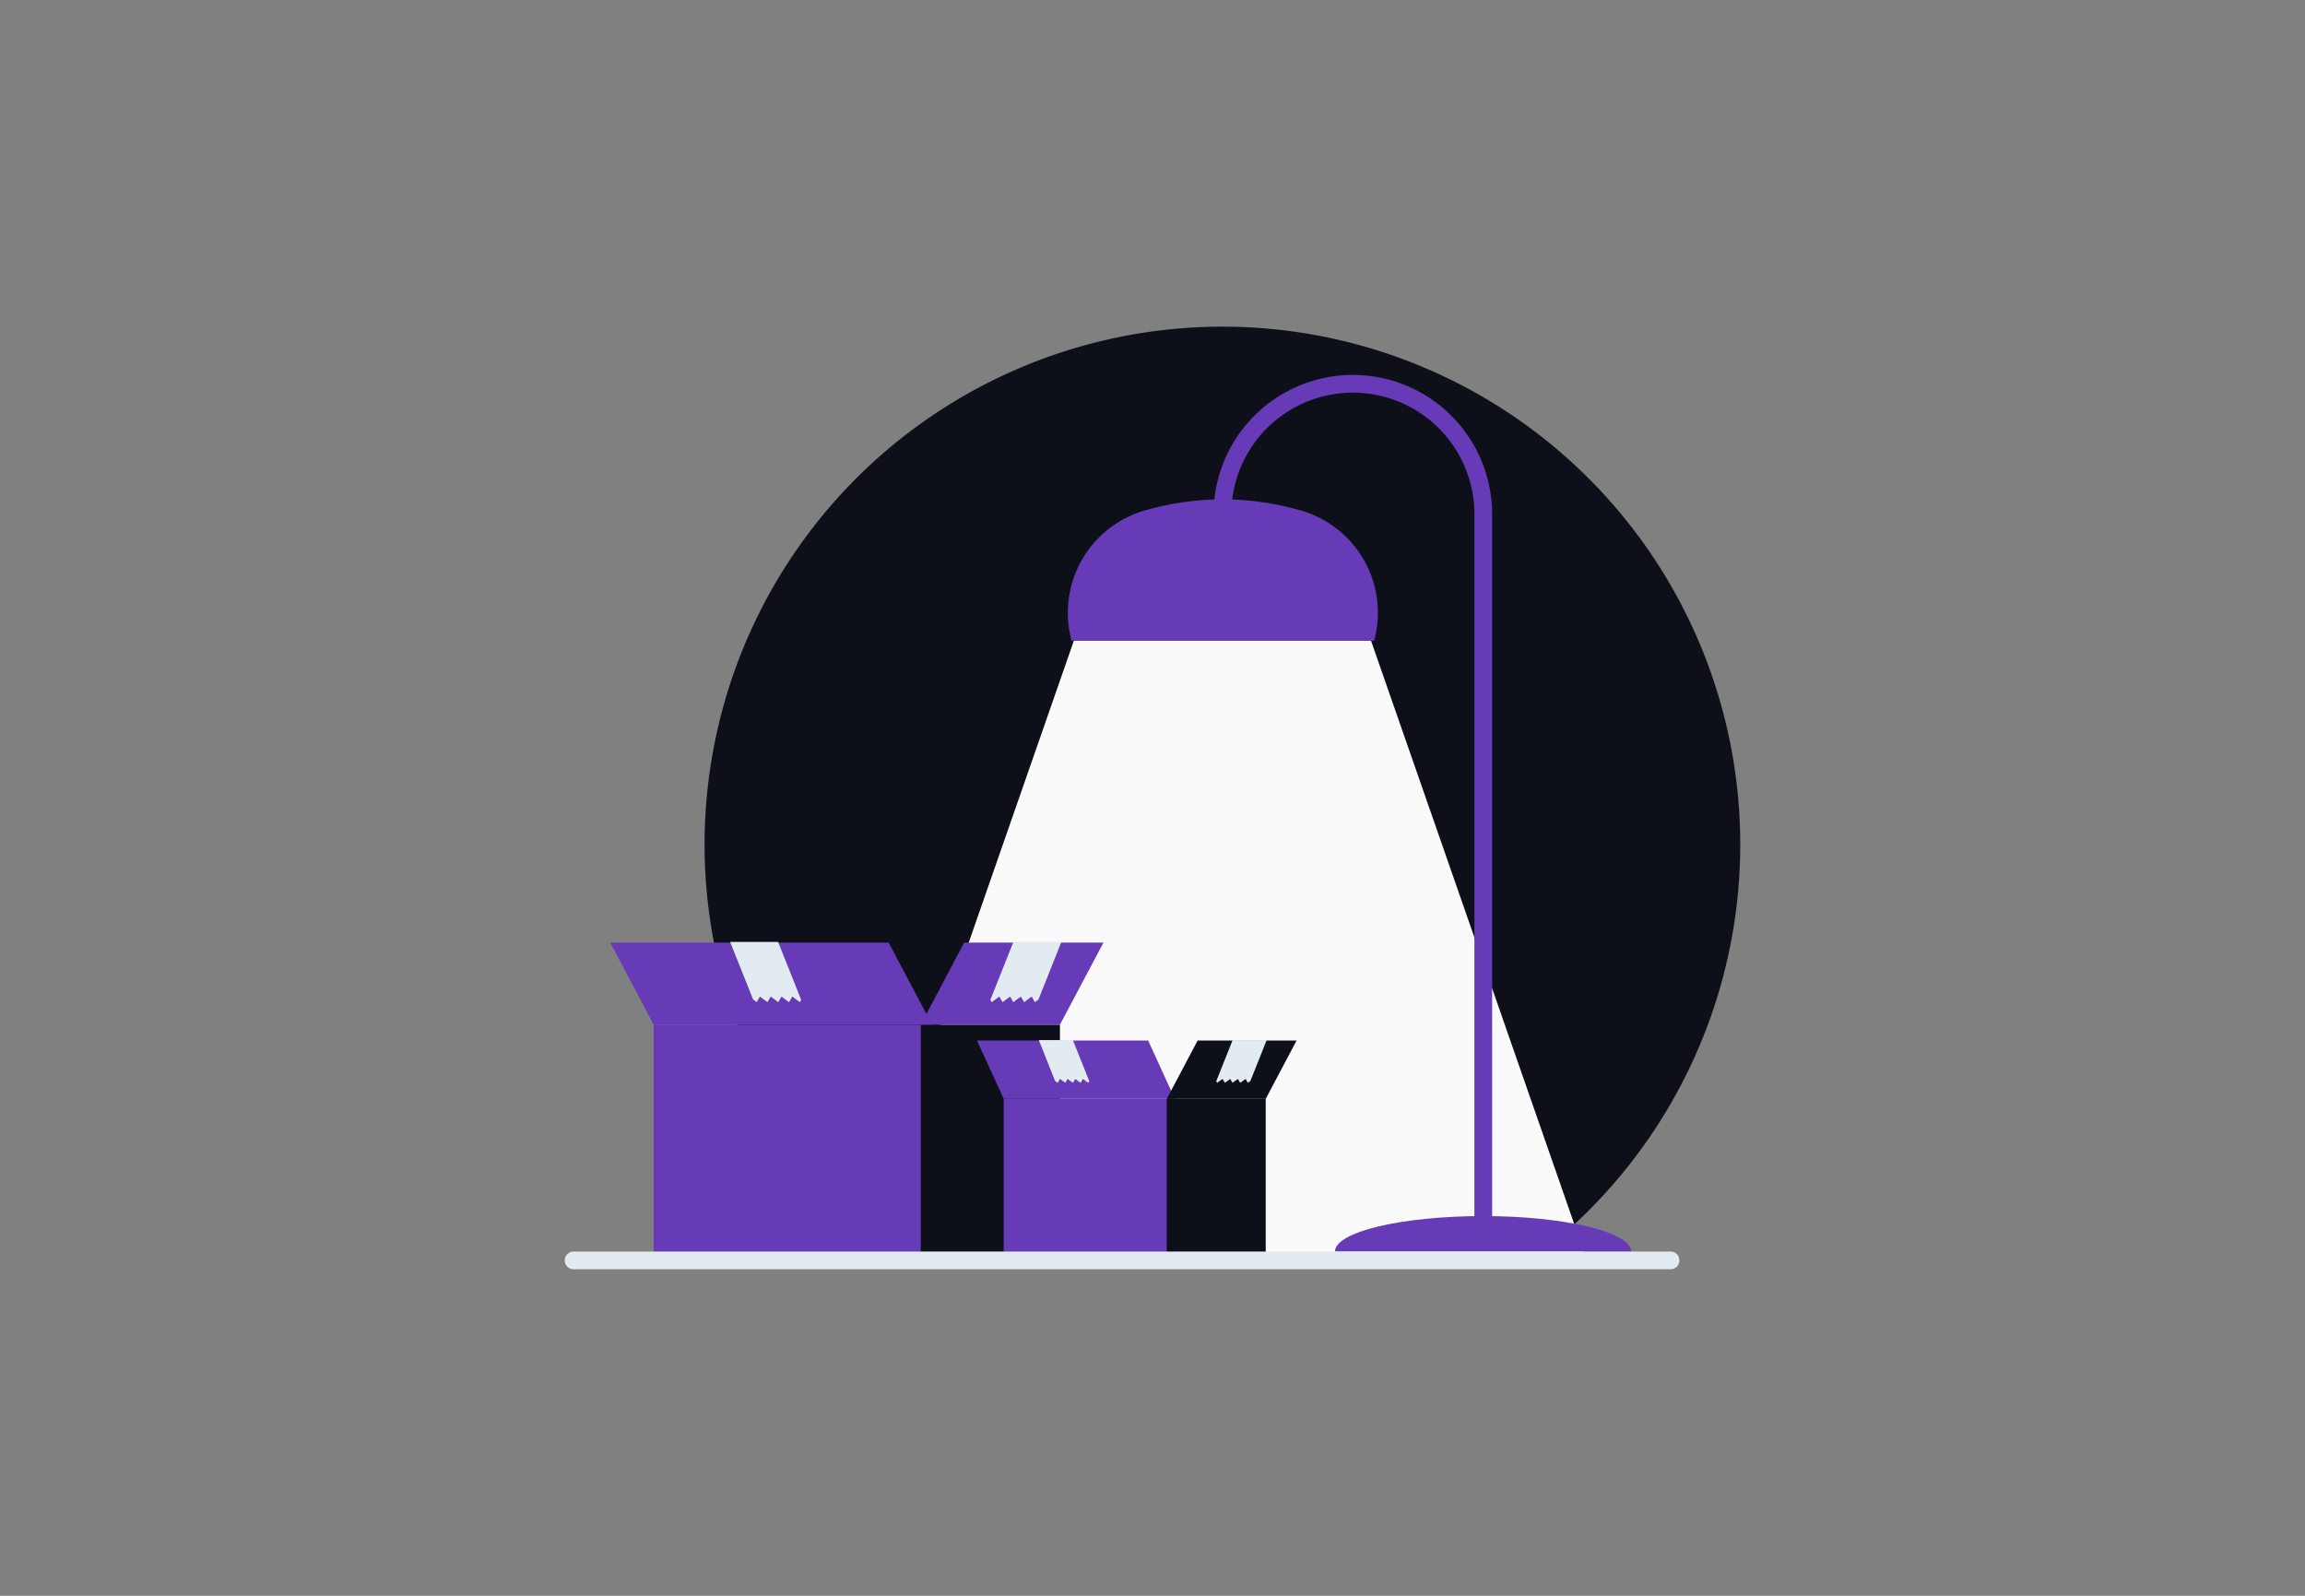 <svg id="Layer_1" data-name="Layer 1" xmlns="http://www.w3.org/2000/svg" viewBox="0 0 260 180"><rect x="0" y="0" width="260" height="180" fill="#808080" stroke="none"/><title>Flat Web Illustrations Pack - Scene 25</title><path d="M103.94,142.79a58.41,58.41,0,1,1,68.73-.61Z" fill="#0d1019"/><polygon points="179 142.17 96.78 142.17 121.13 72.27 154.65 72.27 179 142.17" fill="#fafafa"/><path d="M150.58,141.17c0-2.21,7.49-4,16.73-4S184,139,184,141.17Z" fill="#673AB7"/><path d="M155,72.27a12,12,0,0,0-8-14.61,31.84,31.84,0,0,0-9.06-1.34h0a31.91,31.91,0,0,0-9.07,1.34,12,12,0,0,0-8,14.61Z" fill="#673AB7"/><path d="M168.31,139.17h-2V58a13.71,13.71,0,1,0-27.42,0v8.82h-2V58a15.71,15.71,0,0,1,31.42,0Z" fill="#673AB7"/><rect x="73.73" y="115.58" width="31.41" height="25.81" fill="#673AB7"/><polygon points="68.83 106.32 100.24 106.32 105.14 115.58 73.73 115.58 68.83 106.32" fill="#673AB7"/><rect x="103.86" y="115.58" width="15.7" height="25.81" transform="translate(223.42 256.97) rotate(-180)" fill="#0d1019"/><polygon points="124.47 106.32 108.76 106.32 103.86 115.58 119.56 115.58 124.47 106.32" fill="#673AB7"/><polygon points="87.77 106.25 90.37 112.78 90.22 113.04 89.37 112.41 89 113.04 88.15 112.41 87.79 113.04 86.93 112.41 86.57 113.04 85.71 112.41 85.36 113.04 84.95 112.74 82.36 106.25 87.77 106.25" fill="#e2eaf2"/><polygon points="114.31 106.25 111.71 112.78 111.86 113.04 112.72 112.41 113.08 113.04 113.94 112.41 114.3 113.04 115.15 112.41 115.52 113.04 116.37 112.41 116.73 113.04 117.14 112.74 119.72 106.25 114.31 106.25" fill="#e2eaf2"/><rect x="113.21" y="123.95" width="19.31" height="18.34" fill="#673AB7"/><polygon points="110.2 117.37 129.51 117.37 132.52 123.95 113.22 123.95 110.2 117.37" fill="#673AB7"/><rect x="131.61" y="123.95" width="11.16" height="18.34" transform="translate(274.38 266.23) rotate(-180)" fill="#0d1019"/><polygon points="146.25 117.37 135.09 117.37 131.61 123.95 142.77 123.95 146.25 117.37" fill="#0d1019"/><polygon points="121.02 117.32 122.87 121.96 122.76 122.14 122.15 121.7 121.89 122.14 121.28 121.7 121.03 122.14 120.42 121.7 120.17 122.14 119.56 121.7 119.3 122.14 119.01 121.93 117.18 117.32 121.02 117.32" fill="#e2eaf2"/><polygon points="139.04 117.32 137.19 121.96 137.29 122.14 137.9 121.7 138.16 122.14 138.77 121.7 139.02 122.14 139.63 121.7 139.89 122.14 140.5 121.7 140.75 122.14 141.04 121.93 142.88 117.32 139.04 117.32" fill="#e2eaf2"/><path d="M188.43,143.17H64.7a1,1,0,0,1,0-2H188.43a1,1,0,0,1,0,2Z" fill="#e2eaf2"/></svg>